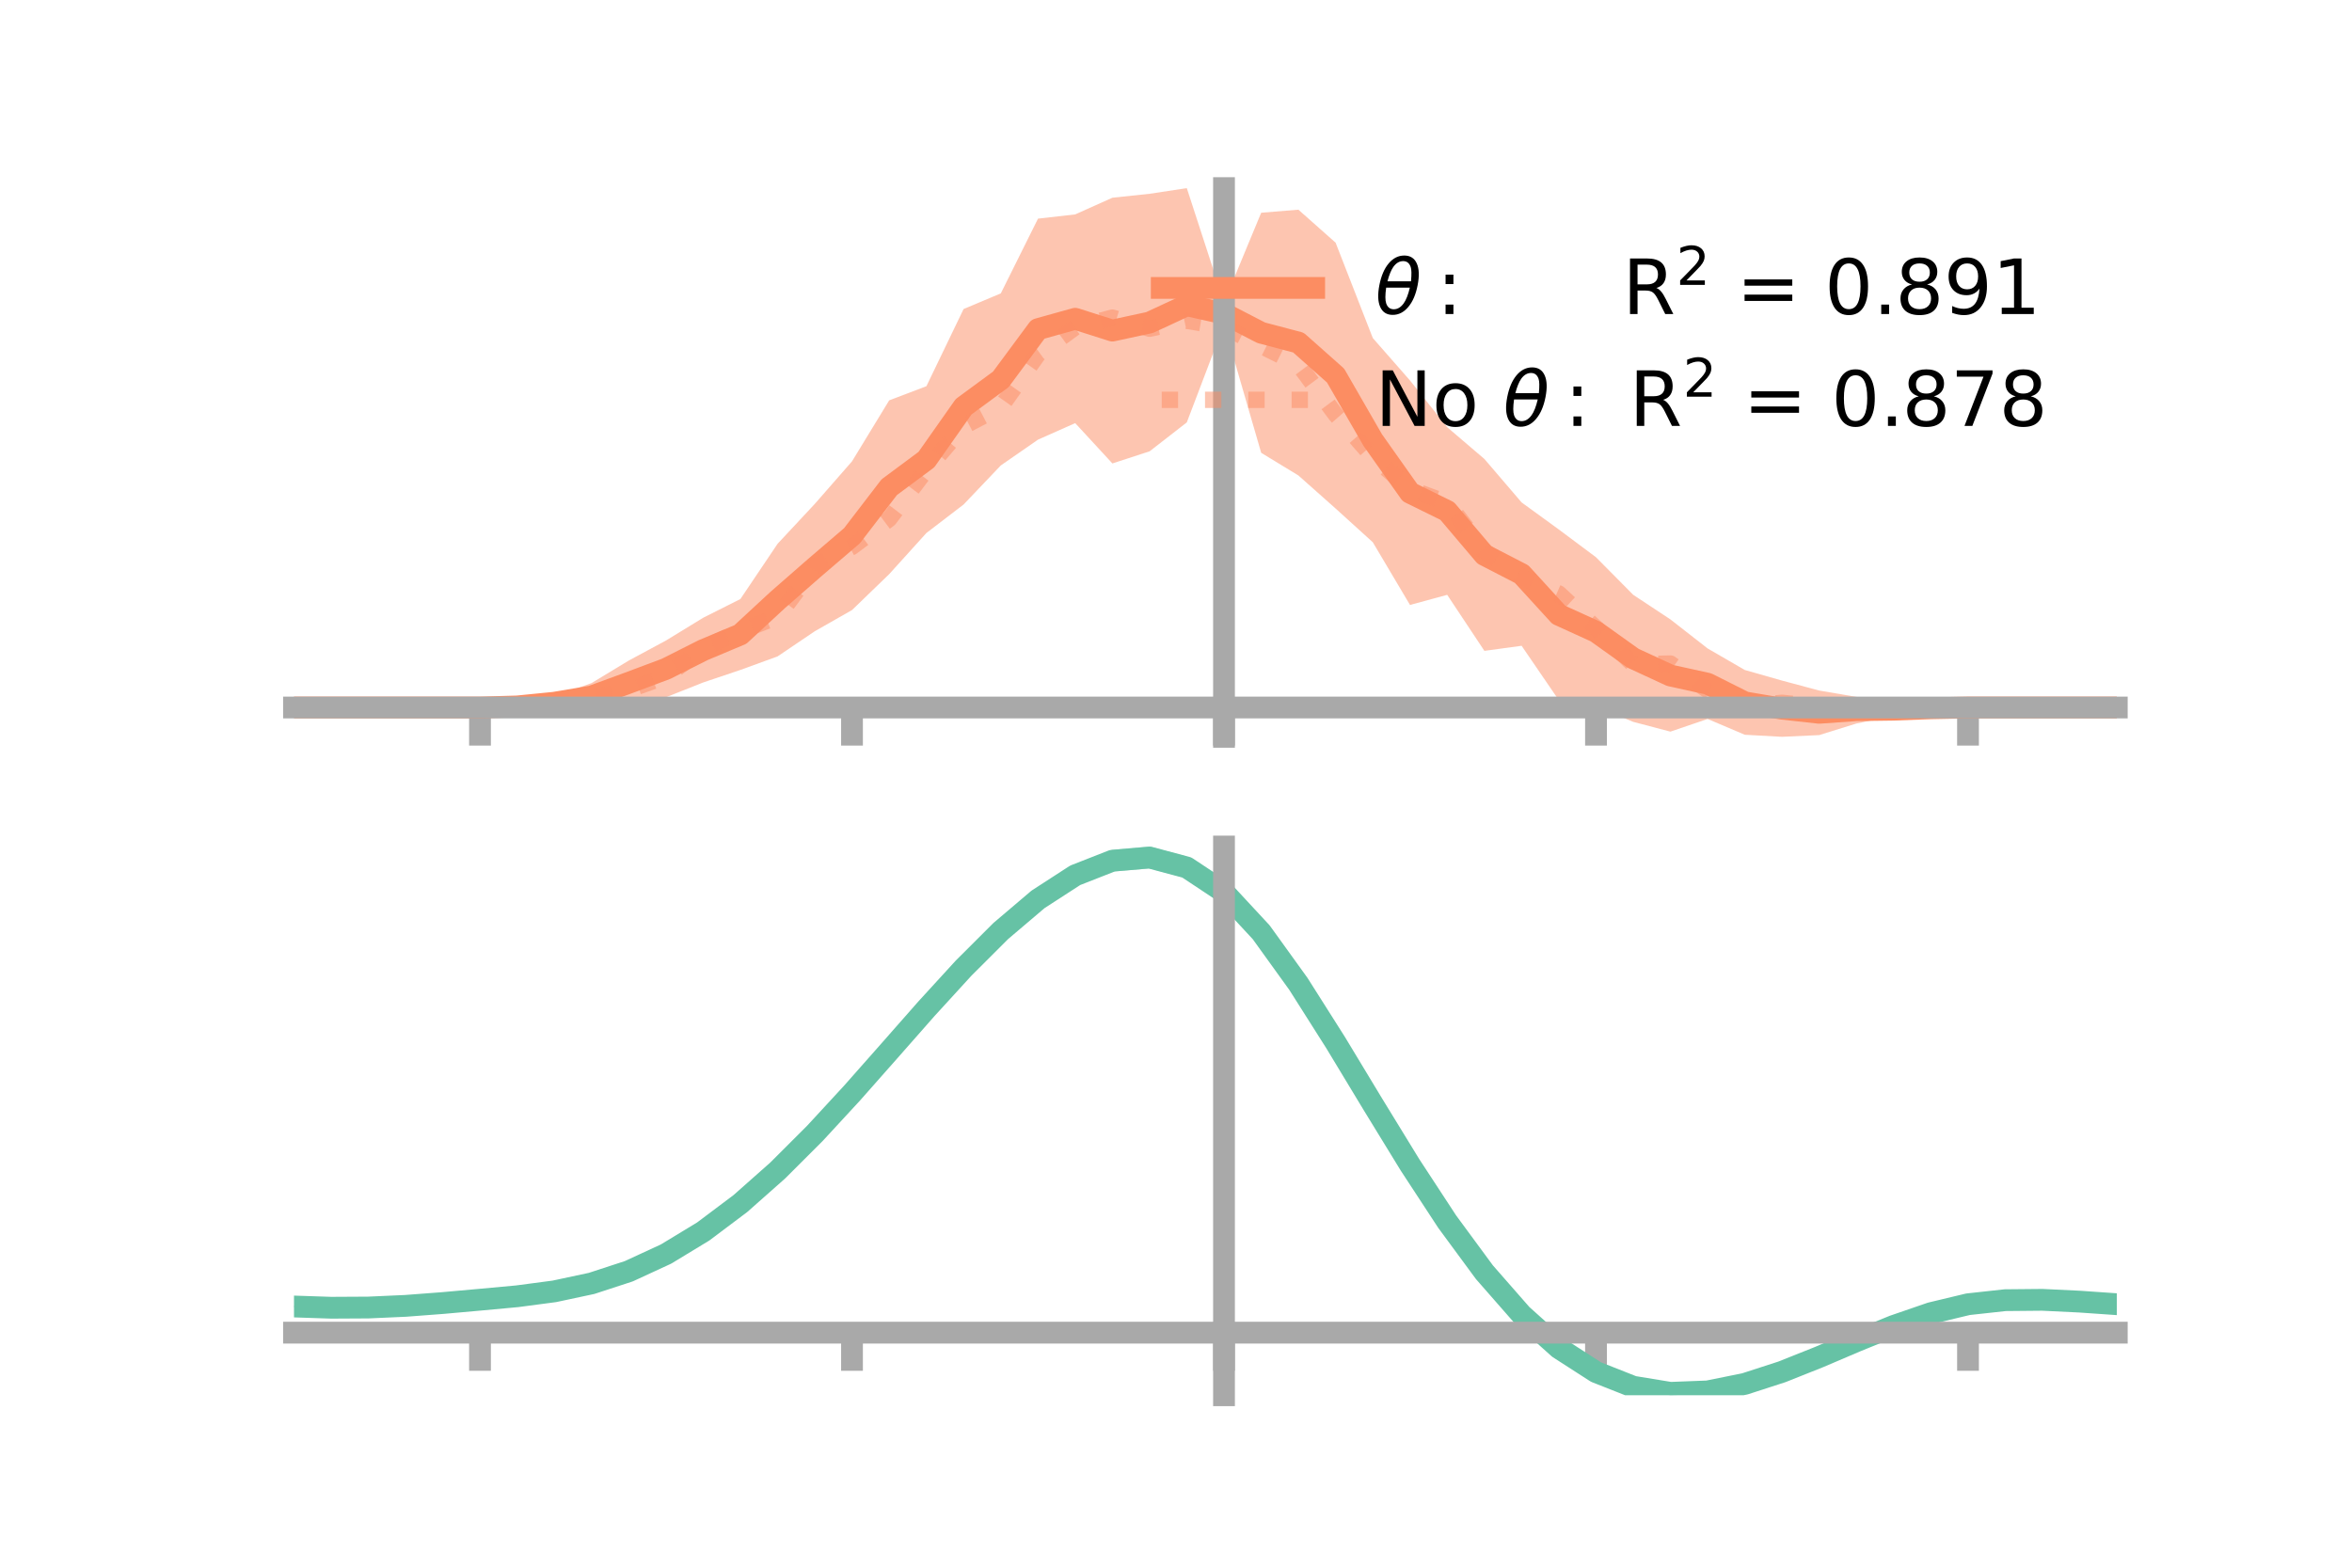 <?xml version="1.0" encoding="utf-8" standalone="no"?>
<!DOCTYPE svg PUBLIC "-//W3C//DTD SVG 1.1//EN"
  "http://www.w3.org/Graphics/SVG/1.1/DTD/svg11.dtd">
<!-- Created with matplotlib (https://matplotlib.org/) -->
<svg height="144pt" version="1.1" viewBox="0 0 216 144" width="216pt" xmlns="http://www.w3.org/2000/svg" xmlns:xlink="http://www.w3.org/1999/xlink">
 <defs>
  <style type="text/css">*{stroke-linecap:butt;stroke-linejoin:round;}</style>
 </defs>
 <g id="figure_1">
  <g id="patch_1">
   <path d="M 0 144 
L 216 144 
L 216 0 
L 0 0 
z
" style="fill:none;"/>
  </g>
  <g id="axes_1">
   <g id="patch_2">
    <path d="M 27 67.68 
L 194.4 67.68 
L 194.4 17.28 
L 27 17.28 
z
" style="fill:none;"/>
   </g>
   <g id="PolyCollection_1">
    <path clip-path="url(#pbcf3b532d4)" d="M 27 64.988 
L 27 64.988 
L 30.416 64.988 
L 33.833 64.988 
L 37.249 64.988 
L 40.665 64.988 
L 44.082 64.987 
L 47.498 64.67 
L 50.914 63.973 
L 54.331 62.741 
L 57.747 60.673 
L 61.163 58.834 
L 64.58 56.743 
L 67.996 55.024 
L 71.412 49.948 
L 74.829 46.283 
L 78.245 42.379 
L 81.661 36.773 
L 85.078 35.475 
L 88.494 28.385 
L 91.91 26.949 
L 95.327 20.083 
L 98.743 19.694 
L 102.159 18.162 
L 105.576 17.8 
L 108.992 17.28 
L 112.408 27.779 
L 115.824 19.54 
L 119.241 19.261 
L 122.657 22.291 
L 126.073 31.05 
L 129.49 34.948 
L 132.906 39.241 
L 136.322 42.158 
L 139.739 46.15 
L 143.155 48.634 
L 146.571 51.185 
L 149.988 54.636 
L 153.404 56.895 
L 156.82 59.562 
L 160.237 61.542 
L 163.653 62.514 
L 167.069 63.429 
L 170.486 64.014 
L 173.902 64.614 
L 177.318 64.84 
L 180.735 64.987 
L 184.151 64.988 
L 187.567 64.988 
L 190.984 64.988 
L 194.4 64.988 
L 194.4 64.988 
L 194.4 64.988 
L 190.984 64.988 
L 187.567 64.988 
L 184.151 64.988 
L 180.735 64.989 
L 177.318 65.274 
L 173.902 65.765 
L 170.486 66.457 
L 167.069 67.522 
L 163.653 67.68 
L 160.237 67.491 
L 156.82 66.039 
L 153.404 67.205 
L 149.988 66.306 
L 146.571 64.875 
L 143.155 64.313 
L 139.739 59.318 
L 136.322 59.785 
L 132.906 54.639 
L 129.49 55.568 
L 126.073 49.808 
L 122.657 46.709 
L 119.241 43.674 
L 115.824 41.593 
L 112.408 29.822 
L 108.992 38.799 
L 105.576 41.455 
L 102.159 42.57 
L 98.743 38.866 
L 95.327 40.384 
L 91.91 42.753 
L 88.494 46.341 
L 85.078 48.958 
L 81.661 52.737 
L 78.245 56.037 
L 74.829 57.982 
L 71.412 60.293 
L 67.996 61.537 
L 64.58 62.688 
L 61.163 64.043 
L 57.747 64.766 
L 54.331 65.206 
L 50.914 65.125 
L 47.498 65.109 
L 44.082 64.988 
L 40.665 64.988 
L 37.249 64.988 
L 33.833 64.988 
L 30.416 64.988 
L 27 64.988 
z
" style="fill:#fc8d62;fill-opacity:0.5;"/>
   </g>
   <g id="matplotlib.axis_1">
    <g id="xtick_1">
     <g id="line2d_1">
      <defs>
       <path d="M 0 0 
L 0 3.5 
" id="m1697e49e9b" style="stroke:#a9a9a9;stroke-width:2;"/>
      </defs>
      <g>
       <use style="fill:#a9a9a9;stroke:#a9a9a9;stroke-width:2;" x="44.082" xlink:href="#m1697e49e9b" y="64.988"/>
      </g>
     </g>
    </g>
    <g id="xtick_2">
     <g id="line2d_2">
      <g>
       <use style="fill:#a9a9a9;stroke:#a9a9a9;stroke-width:2;" x="78.245" xlink:href="#m1697e49e9b" y="64.988"/>
      </g>
     </g>
    </g>
    <g id="xtick_3">
     <g id="line2d_3">
      <g>
       <use style="fill:#a9a9a9;stroke:#a9a9a9;stroke-width:2;" x="112.408" xlink:href="#m1697e49e9b" y="64.988"/>
      </g>
     </g>
    </g>
    <g id="xtick_4">
     <g id="line2d_4">
      <g>
       <use style="fill:#a9a9a9;stroke:#a9a9a9;stroke-width:2;" x="146.571" xlink:href="#m1697e49e9b" y="64.988"/>
      </g>
     </g>
    </g>
    <g id="xtick_5">
     <g id="line2d_5">
      <g>
       <use style="fill:#a9a9a9;stroke:#a9a9a9;stroke-width:2;" x="180.735" xlink:href="#m1697e49e9b" y="64.988"/>
      </g>
     </g>
    </g>
   </g>
   <g id="matplotlib.axis_2"/>
   <g id="line2d_6">
    <path clip-path="url(#pbcf3b532d4)" d="M 27 64.988 
L 30.416 64.988 
L 33.833 64.988 
L 37.249 64.988 
L 40.665 64.988 
L 44.082 64.988 
L 47.498 64.889 
L 50.914 64.549 
L 54.331 63.973 
L 57.747 62.72 
L 61.163 61.439 
L 64.58 59.716 
L 67.996 58.281 
L 71.412 55.12 
L 74.829 52.133 
L 78.245 49.208 
L 81.661 44.755 
L 85.078 42.217 
L 88.494 37.363 
L 91.91 34.851 
L 95.327 30.234 
L 98.743 29.28 
L 102.159 30.366 
L 105.576 29.627 
L 108.992 28.04 
L 112.408 28.8 
L 115.824 30.566 
L 119.241 31.467 
L 122.657 34.5 
L 126.073 40.429 
L 129.49 45.258 
L 132.906 46.94 
L 136.322 50.972 
L 139.739 52.734 
L 143.155 56.473 
L 146.571 58.03 
L 149.988 60.471 
L 153.404 62.05 
L 156.82 62.801 
L 160.237 64.517 
L 163.653 65.097 
L 167.069 65.475 
L 170.486 65.235 
L 173.902 65.189 
L 177.318 65.057 
L 180.735 64.988 
L 184.151 64.988 
L 187.567 64.988 
L 190.984 64.988 
L 194.4 64.988 
" style="fill:none;stroke:#fc8d62;stroke-linecap:square;stroke-width:2;"/>
   </g>
   <g id="line2d_7">
    <path clip-path="url(#pbcf3b532d4)" d="M 27 64.988 
L 30.416 64.988 
L 33.833 64.988 
L 37.249 64.988 
L 40.665 64.988 
L 44.082 64.988 
L 47.498 64.998 
L 50.914 64.438 
L 54.331 64.123 
L 57.747 63.362 
L 61.163 62.139 
L 64.58 59.533 
L 67.996 57.956 
L 71.412 56.667 
L 74.829 52.046 
L 78.245 50.235 
L 81.661 47.672 
L 85.078 43.157 
L 88.494 39.16 
L 91.91 37.377 
L 95.327 32.555 
L 98.743 30.071 
L 102.159 29.174 
L 105.576 30.194 
L 108.992 29.465 
L 112.408 30.035 
L 115.824 31.774 
L 119.241 33.469 
L 122.657 38.073 
L 126.073 41.976 
L 129.49 44.918 
L 132.906 46.176 
L 136.322 50.618 
L 139.739 53.015 
L 143.155 54.514 
L 146.571 57.683 
L 149.988 61.029 
L 153.404 60.949 
L 156.82 63.406 
L 160.237 64.89 
L 163.653 64.555 
L 167.069 64.899 
L 170.486 65.125 
L 173.902 65.319 
L 177.318 64.952 
L 180.735 64.988 
L 184.151 64.988 
L 187.567 64.988 
L 190.984 64.988 
L 194.4 64.988 
" style="fill:none;stroke:#fc8d62;stroke-dasharray:1.5,2.475;stroke-dashoffset:0;stroke-opacity:0.5;stroke-width:1.5;"/>
   </g>
   <g id="patch_3">
    <path d="M 112.408 67.68 
L 112.408 17.28 
" style="fill:none;stroke:#a9a9a9;stroke-linecap:square;stroke-linejoin:miter;stroke-width:2;"/>
   </g>
   <g id="patch_4">
    <path d="M 194.4 67.68 
L 194.4 17.28 
" style="fill:none;"/>
   </g>
   <g id="patch_5">
    <path d="M 27 64.988 
L 194.4 64.988 
" style="fill:none;stroke:#a9a9a9;stroke-linecap:square;stroke-linejoin:miter;stroke-width:2;"/>
   </g>
   <g id="patch_6">
    <path d="M 27 17.28 
L 194.4 17.28 
" style="fill:none;"/>
   </g>
   <g id="legend_1">
    <g id="line2d_8">
     <path d="M 106.69 26.449 
L 120.69 26.449 
" style="fill:none;stroke:#fc8d62;stroke-linecap:square;stroke-width:2;"/>
    </g>
    <g id="line2d_9"/>
    <g id="text_1">
     <!-- $\theta:$      R$^{2}$ = 0.891 -->
     <g transform="translate(126.29 28.899)scale(0.07 -0.07)">
      <defs>
       <path d="M 45.516 34.672 
L 14.453 34.672 
Q 12.359 20.062 14.5 13.875 
Q 17.188 6.25 24.469 6.25 
Q 31.781 6.25 37.359 13.922 
Q 42.234 20.656 45.516 34.672 
z
M 47.016 42.969 
Q 48.344 56.844 46.625 61.719 
Q 43.953 69.438 36.766 69.438 
Q 29.297 69.438 23.828 61.812 
Q 19.531 55.672 16.156 42.969 
z
M 38.188 76.766 
Q 49.906 76.766 54.594 66.406 
Q 59.281 56.109 55.719 37.844 
Q 52.203 19.625 43.453 9.281 
Q 34.766 -1.125 23.047 -1.125 
Q 11.281 -1.125 6.641 9.281 
Q 2 19.625 5.516 37.844 
Q 9.078 56.109 17.719 66.406 
Q 26.422 76.766 38.188 76.766 
z
" id="DejaVuSans-Oblique-952"/>
       <path d="M 11.719 12.406 
L 22.016 12.406 
L 22.016 0 
L 11.719 0 
z
M 11.719 51.703 
L 22.016 51.703 
L 22.016 39.312 
L 11.719 39.312 
z
" id="DejaVuSans-58"/>
       <path id="DejaVuSans-32"/>
       <path d="M 44.391 34.188 
Q 47.562 33.109 50.562 29.594 
Q 53.562 26.078 56.594 19.922 
L 66.609 0 
L 56 0 
L 46.688 18.703 
Q 43.062 26.031 39.672 28.422 
Q 36.281 30.812 30.422 30.812 
L 19.672 30.812 
L 19.672 0 
L 9.812 0 
L 9.812 72.906 
L 32.078 72.906 
Q 44.578 72.906 50.734 67.672 
Q 56.891 62.453 56.891 51.906 
Q 56.891 45.016 53.688 40.469 
Q 50.484 35.938 44.391 34.188 
z
M 19.672 64.797 
L 19.672 38.922 
L 32.078 38.922 
Q 39.203 38.922 42.844 42.219 
Q 46.484 45.516 46.484 51.906 
Q 46.484 58.297 42.844 61.547 
Q 39.203 64.797 32.078 64.797 
z
" id="DejaVuSans-82"/>
       <path d="M 19.188 8.297 
L 53.609 8.297 
L 53.609 0 
L 7.328 0 
L 7.328 8.297 
Q 12.938 14.109 22.625 23.891 
Q 32.328 33.688 34.812 36.531 
Q 39.547 41.844 41.422 45.531 
Q 43.312 49.219 43.312 52.781 
Q 43.312 58.594 39.234 62.25 
Q 35.156 65.922 28.609 65.922 
Q 23.969 65.922 18.812 64.312 
Q 13.672 62.703 7.812 59.422 
L 7.812 69.391 
Q 13.766 71.781 18.938 73 
Q 24.125 74.219 28.422 74.219 
Q 39.75 74.219 46.484 68.547 
Q 53.219 62.891 53.219 53.422 
Q 53.219 48.922 51.531 44.891 
Q 49.859 40.875 45.406 35.406 
Q 44.188 33.984 37.641 27.219 
Q 31.109 20.453 19.188 8.297 
z
" id="DejaVuSans-50"/>
       <path d="M 10.594 45.406 
L 73.188 45.406 
L 73.188 37.203 
L 10.594 37.203 
z
M 10.594 25.484 
L 73.188 25.484 
L 73.188 17.188 
L 10.594 17.188 
z
" id="DejaVuSans-61"/>
       <path d="M 31.781 66.406 
Q 24.172 66.406 20.328 58.906 
Q 16.5 51.422 16.5 36.375 
Q 16.5 21.391 20.328 13.891 
Q 24.172 6.391 31.781 6.391 
Q 39.453 6.391 43.281 13.891 
Q 47.125 21.391 47.125 36.375 
Q 47.125 51.422 43.281 58.906 
Q 39.453 66.406 31.781 66.406 
z
M 31.781 74.219 
Q 44.047 74.219 50.516 64.516 
Q 56.984 54.828 56.984 36.375 
Q 56.984 17.969 50.516 8.266 
Q 44.047 -1.422 31.781 -1.422 
Q 19.531 -1.422 13.062 8.266 
Q 6.594 17.969 6.594 36.375 
Q 6.594 54.828 13.062 64.516 
Q 19.531 74.219 31.781 74.219 
z
" id="DejaVuSans-48"/>
       <path d="M 10.688 12.406 
L 21 12.406 
L 21 0 
L 10.688 0 
z
" id="DejaVuSans-46"/>
       <path d="M 31.781 34.625 
Q 24.75 34.625 20.719 30.859 
Q 16.703 27.094 16.703 20.516 
Q 16.703 13.922 20.719 10.156 
Q 24.75 6.391 31.781 6.391 
Q 38.812 6.391 42.859 10.172 
Q 46.922 13.969 46.922 20.516 
Q 46.922 27.094 42.891 30.859 
Q 38.875 34.625 31.781 34.625 
z
M 21.922 38.812 
Q 15.578 40.375 12.031 44.719 
Q 8.5 49.078 8.5 55.328 
Q 8.5 64.062 14.719 69.141 
Q 20.953 74.219 31.781 74.219 
Q 42.672 74.219 48.875 69.141 
Q 55.078 64.062 55.078 55.328 
Q 55.078 49.078 51.531 44.719 
Q 48 40.375 41.703 38.812 
Q 48.828 37.156 52.797 32.312 
Q 56.781 27.484 56.781 20.516 
Q 56.781 9.906 50.312 4.234 
Q 43.844 -1.422 31.781 -1.422 
Q 19.734 -1.422 13.25 4.234 
Q 6.781 9.906 6.781 20.516 
Q 6.781 27.484 10.781 32.312 
Q 14.797 37.156 21.922 38.812 
z
M 18.312 54.391 
Q 18.312 48.734 21.844 45.562 
Q 25.391 42.391 31.781 42.391 
Q 38.141 42.391 41.719 45.562 
Q 45.312 48.734 45.312 54.391 
Q 45.312 60.062 41.719 63.234 
Q 38.141 66.406 31.781 66.406 
Q 25.391 66.406 21.844 63.234 
Q 18.312 60.062 18.312 54.391 
z
" id="DejaVuSans-56"/>
       <path d="M 10.984 1.516 
L 10.984 10.5 
Q 14.703 8.734 18.5 7.812 
Q 22.312 6.891 25.984 6.891 
Q 35.75 6.891 40.891 13.453 
Q 46.047 20.016 46.781 33.406 
Q 43.953 29.203 39.594 26.953 
Q 35.25 24.703 29.984 24.703 
Q 19.047 24.703 12.672 31.312 
Q 6.297 37.938 6.297 49.422 
Q 6.297 60.641 12.938 67.422 
Q 19.578 74.219 30.609 74.219 
Q 43.266 74.219 49.922 64.516 
Q 56.594 54.828 56.594 36.375 
Q 56.594 19.141 48.406 8.859 
Q 40.234 -1.422 26.422 -1.422 
Q 22.703 -1.422 18.891 -0.688 
Q 15.094 0.047 10.984 1.516 
z
M 30.609 32.422 
Q 37.25 32.422 41.125 36.953 
Q 45.016 41.5 45.016 49.422 
Q 45.016 57.281 41.125 61.844 
Q 37.25 66.406 30.609 66.406 
Q 23.969 66.406 20.094 61.844 
Q 16.219 57.281 16.219 49.422 
Q 16.219 41.5 20.094 36.953 
Q 23.969 32.422 30.609 32.422 
z
" id="DejaVuSans-57"/>
       <path d="M 12.406 8.297 
L 28.516 8.297 
L 28.516 63.922 
L 10.984 60.406 
L 10.984 69.391 
L 28.422 72.906 
L 38.281 72.906 
L 38.281 8.297 
L 54.391 8.297 
L 54.391 0 
L 12.406 0 
z
" id="DejaVuSans-49"/>
      </defs>
      <use transform="translate(0 0.766)" xlink:href="#DejaVuSans-Oblique-952"/>
      <use transform="translate(80.664 0.766)" xlink:href="#DejaVuSans-58"/>
      <use transform="translate(133.838 0.766)" xlink:href="#DejaVuSans-32"/>
      <use transform="translate(165.625 0.766)" xlink:href="#DejaVuSans-32"/>
      <use transform="translate(197.412 0.766)" xlink:href="#DejaVuSans-32"/>
      <use transform="translate(229.199 0.766)" xlink:href="#DejaVuSans-32"/>
      <use transform="translate(260.986 0.766)" xlink:href="#DejaVuSans-32"/>
      <use transform="translate(292.773 0.766)" xlink:href="#DejaVuSans-32"/>
      <use transform="translate(324.561 0.766)" xlink:href="#DejaVuSans-82"/>
      <use transform="translate(395 39.047)scale(0.7)" xlink:href="#DejaVuSans-50"/>
      <use transform="translate(442.271 0.766)" xlink:href="#DejaVuSans-32"/>
      <use transform="translate(474.058 0.766)" xlink:href="#DejaVuSans-61"/>
      <use transform="translate(557.847 0.766)" xlink:href="#DejaVuSans-32"/>
      <use transform="translate(589.634 0.766)" xlink:href="#DejaVuSans-48"/>
      <use transform="translate(653.257 0.766)" xlink:href="#DejaVuSans-46"/>
      <use transform="translate(682.419 0.766)" xlink:href="#DejaVuSans-56"/>
      <use transform="translate(746.042 0.766)" xlink:href="#DejaVuSans-57"/>
      <use transform="translate(809.665 0.766)" xlink:href="#DejaVuSans-49"/>
     </g>
    </g>
    <g id="line2d_10">
     <path d="M 106.69 36.724 
L 120.69 36.724 
" style="fill:none;stroke:#fc8d62;stroke-dasharray:1.5,2.475;stroke-dashoffset:0;stroke-opacity:0.5;stroke-width:1.5;"/>
    </g>
    <g id="line2d_11"/>
    <g id="text_2">
     <!-- No $\theta:$ R$^{2}$ = 0.878 -->
     <g transform="translate(126.29 39.174)scale(0.07 -0.07)">
      <defs>
       <path d="M 9.812 72.906 
L 23.094 72.906 
L 55.422 11.922 
L 55.422 72.906 
L 64.984 72.906 
L 64.984 0 
L 51.703 0 
L 19.391 60.984 
L 19.391 0 
L 9.812 0 
z
" id="DejaVuSans-78"/>
       <path d="M 30.609 48.391 
Q 23.391 48.391 19.188 42.75 
Q 14.984 37.109 14.984 27.297 
Q 14.984 17.484 19.156 11.844 
Q 23.344 6.203 30.609 6.203 
Q 37.797 6.203 41.984 11.859 
Q 46.188 17.531 46.188 27.297 
Q 46.188 37.016 41.984 42.703 
Q 37.797 48.391 30.609 48.391 
z
M 30.609 56 
Q 42.328 56 49.016 48.375 
Q 55.719 40.766 55.719 27.297 
Q 55.719 13.875 49.016 6.219 
Q 42.328 -1.422 30.609 -1.422 
Q 18.844 -1.422 12.172 6.219 
Q 5.516 13.875 5.516 27.297 
Q 5.516 40.766 12.172 48.375 
Q 18.844 56 30.609 56 
z
" id="DejaVuSans-111"/>
       <path d="M 8.203 72.906 
L 55.078 72.906 
L 55.078 68.703 
L 28.609 0 
L 18.312 0 
L 43.219 64.594 
L 8.203 64.594 
z
" id="DejaVuSans-55"/>
      </defs>
      <use transform="translate(0 0.766)" xlink:href="#DejaVuSans-78"/>
      <use transform="translate(74.805 0.766)" xlink:href="#DejaVuSans-111"/>
      <use transform="translate(135.986 0.766)" xlink:href="#DejaVuSans-32"/>
      <use transform="translate(167.773 0.766)" xlink:href="#DejaVuSans-Oblique-952"/>
      <use transform="translate(248.438 0.766)" xlink:href="#DejaVuSans-58"/>
      <use transform="translate(301.611 0.766)" xlink:href="#DejaVuSans-32"/>
      <use transform="translate(333.398 0.766)" xlink:href="#DejaVuSans-82"/>
      <use transform="translate(403.838 39.047)scale(0.7)" xlink:href="#DejaVuSans-50"/>
      <use transform="translate(451.108 0.766)" xlink:href="#DejaVuSans-32"/>
      <use transform="translate(482.896 0.766)" xlink:href="#DejaVuSans-61"/>
      <use transform="translate(566.685 0.766)" xlink:href="#DejaVuSans-32"/>
      <use transform="translate(598.472 0.766)" xlink:href="#DejaVuSans-48"/>
      <use transform="translate(662.095 0.766)" xlink:href="#DejaVuSans-46"/>
      <use transform="translate(691.257 0.766)" xlink:href="#DejaVuSans-56"/>
      <use transform="translate(754.88 0.766)" xlink:href="#DejaVuSans-55"/>
      <use transform="translate(818.503 0.766)" xlink:href="#DejaVuSans-56"/>
     </g>
    </g>
   </g>
  </g>
  <g id="axes_2">
   <g id="patch_7">
    <path d="M 27 128.16 
L 194.4 128.16 
L 194.4 77.76 
L 27 77.76 
z
" style="fill:none;"/>
   </g>
   <g id="PolyCollection_2">
    <path clip-path="url(#p321cb7005a)" d="M 27 120.055 
L 27 119.962 
L 30.416 120.083 
L 33.833 120.063 
L 37.249 119.901 
L 40.665 119.63 
L 44.082 119.312 
L 47.498 118.986 
L 50.914 118.525 
L 54.331 117.783 
L 57.747 116.649 
L 61.163 115.043 
L 64.58 112.928 
L 67.996 110.302 
L 71.412 107.204 
L 74.829 103.705 
L 78.245 99.91 
L 81.661 95.947 
L 85.078 91.969 
L 88.494 88.145 
L 91.91 84.655 
L 95.327 81.686 
L 98.743 79.427 
L 102.159 78.06 
L 105.576 77.76 
L 108.992 78.692 
L 112.408 80.998 
L 115.824 84.742 
L 119.241 89.56 
L 122.657 95.038 
L 126.073 100.786 
L 129.49 106.458 
L 132.906 111.768 
L 136.322 116.487 
L 139.739 120.453 
L 143.155 123.567 
L 146.571 125.793 
L 149.988 127.153 
L 153.404 127.718 
L 156.82 127.595 
L 160.237 126.916 
L 163.653 125.829 
L 167.069 124.491 
L 170.486 123.061 
L 173.902 121.69 
L 177.318 120.527 
L 180.735 119.714 
L 184.151 119.344 
L 187.567 119.317 
L 190.984 119.491 
L 194.4 119.74 
L 194.4 119.857 
L 194.4 119.857 
L 190.984 119.631 
L 187.567 119.475 
L 184.151 119.513 
L 180.735 119.89 
L 177.318 120.714 
L 173.902 121.906 
L 170.486 123.322 
L 167.069 124.805 
L 163.653 126.192 
L 160.237 127.317 
L 156.82 128.022 
L 153.404 128.16 
L 149.988 127.606 
L 146.571 126.268 
L 143.155 124.091 
L 139.739 121.065 
L 136.322 117.226 
L 132.906 112.666 
L 129.49 107.537 
L 126.073 102.054 
L 122.657 96.494 
L 119.241 91.191 
L 115.824 86.525 
L 112.408 82.9 
L 108.992 80.672 
L 105.576 79.774 
L 102.159 80.063 
L 98.743 81.376 
L 95.327 83.541 
L 91.91 86.38 
L 88.494 89.711 
L 85.078 93.356 
L 81.661 97.143 
L 78.245 100.912 
L 74.829 104.521 
L 71.412 107.849 
L 67.996 110.801 
L 64.58 113.31 
L 61.163 115.341 
L 57.747 116.891 
L 54.331 117.991 
L 50.914 118.709 
L 47.498 119.151 
L 44.082 119.457 
L 40.665 119.751 
L 37.249 119.998 
L 33.833 120.143 
L 30.416 120.16 
L 27 120.055 
z
" style="fill:#66c2a5;fill-opacity:0.5;"/>
   </g>
   <g id="matplotlib.axis_3">
    <g id="xtick_6">
     <g id="line2d_12">
      <g>
       <use style="fill:#a9a9a9;stroke:#a9a9a9;stroke-width:2;" x="44.082" xlink:href="#m1697e49e9b" y="122.411"/>
      </g>
     </g>
    </g>
    <g id="xtick_7">
     <g id="line2d_13">
      <g>
       <use style="fill:#a9a9a9;stroke:#a9a9a9;stroke-width:2;" x="78.245" xlink:href="#m1697e49e9b" y="122.411"/>
      </g>
     </g>
    </g>
    <g id="xtick_8">
     <g id="line2d_14">
      <g>
       <use style="fill:#a9a9a9;stroke:#a9a9a9;stroke-width:2;" x="112.408" xlink:href="#m1697e49e9b" y="122.411"/>
      </g>
     </g>
    </g>
    <g id="xtick_9">
     <g id="line2d_15">
      <g>
       <use style="fill:#a9a9a9;stroke:#a9a9a9;stroke-width:2;" x="146.571" xlink:href="#m1697e49e9b" y="122.411"/>
      </g>
     </g>
    </g>
    <g id="xtick_10">
     <g id="line2d_16">
      <g>
       <use style="fill:#a9a9a9;stroke:#a9a9a9;stroke-width:2;" x="180.735" xlink:href="#m1697e49e9b" y="122.411"/>
      </g>
     </g>
    </g>
   </g>
   <g id="matplotlib.axis_4"/>
   <g id="line2d_17">
    <path clip-path="url(#p321cb7005a)" d="M 27 120.008 
L 30.416 120.122 
L 33.833 120.103 
L 37.249 119.95 
L 40.665 119.691 
L 44.082 119.385 
L 47.498 119.069 
L 50.914 118.617 
L 54.331 117.887 
L 57.747 116.77 
L 61.163 115.192 
L 64.58 113.119 
L 67.996 110.551 
L 71.412 107.526 
L 74.829 104.113 
L 78.245 100.411 
L 81.661 96.545 
L 85.078 92.663 
L 88.494 88.928 
L 91.91 85.517 
L 95.327 82.614 
L 98.743 80.401 
L 102.159 79.061 
L 105.576 78.767 
L 108.992 79.682 
L 112.408 81.949 
L 115.824 85.633 
L 119.241 90.376 
L 122.657 95.766 
L 126.073 101.42 
L 129.49 106.998 
L 132.906 112.217 
L 136.322 116.857 
L 139.739 120.759 
L 143.155 123.829 
L 146.571 126.03 
L 149.988 127.379 
L 153.404 127.939 
L 156.82 127.808 
L 160.237 127.117 
L 163.653 126.01 
L 167.069 124.648 
L 170.486 123.191 
L 173.902 121.798 
L 177.318 120.621 
L 180.735 119.802 
L 184.151 119.428 
L 187.567 119.396 
L 190.984 119.561 
L 194.4 119.798 
" style="fill:none;stroke:#66c2a5;stroke-linecap:square;stroke-width:2;"/>
   </g>
   <g id="patch_8">
    <path d="M 112.408 128.16 
L 112.408 77.76 
" style="fill:none;stroke:#a9a9a9;stroke-linecap:square;stroke-linejoin:miter;stroke-width:2;"/>
   </g>
   <g id="patch_9">
    <path d="M 194.4 128.16 
L 194.4 77.76 
" style="fill:none;"/>
   </g>
   <g id="patch_10">
    <path d="M 27 122.411 
L 194.4 122.411 
" style="fill:none;stroke:#a9a9a9;stroke-linecap:square;stroke-linejoin:miter;stroke-width:2;"/>
   </g>
   <g id="patch_11">
    <path d="M 27 77.76 
L 194.4 77.76 
" style="fill:none;"/>
   </g>
  </g>
 </g>
 <defs>
  <clipPath id="pbcf3b532d4">
   <rect height="50.4" width="167.4" x="27" y="17.28"/>
  </clipPath>
  <clipPath id="p321cb7005a">
   <rect height="50.4" width="167.4" x="27" y="77.76"/>
  </clipPath>
 </defs>
</svg>
